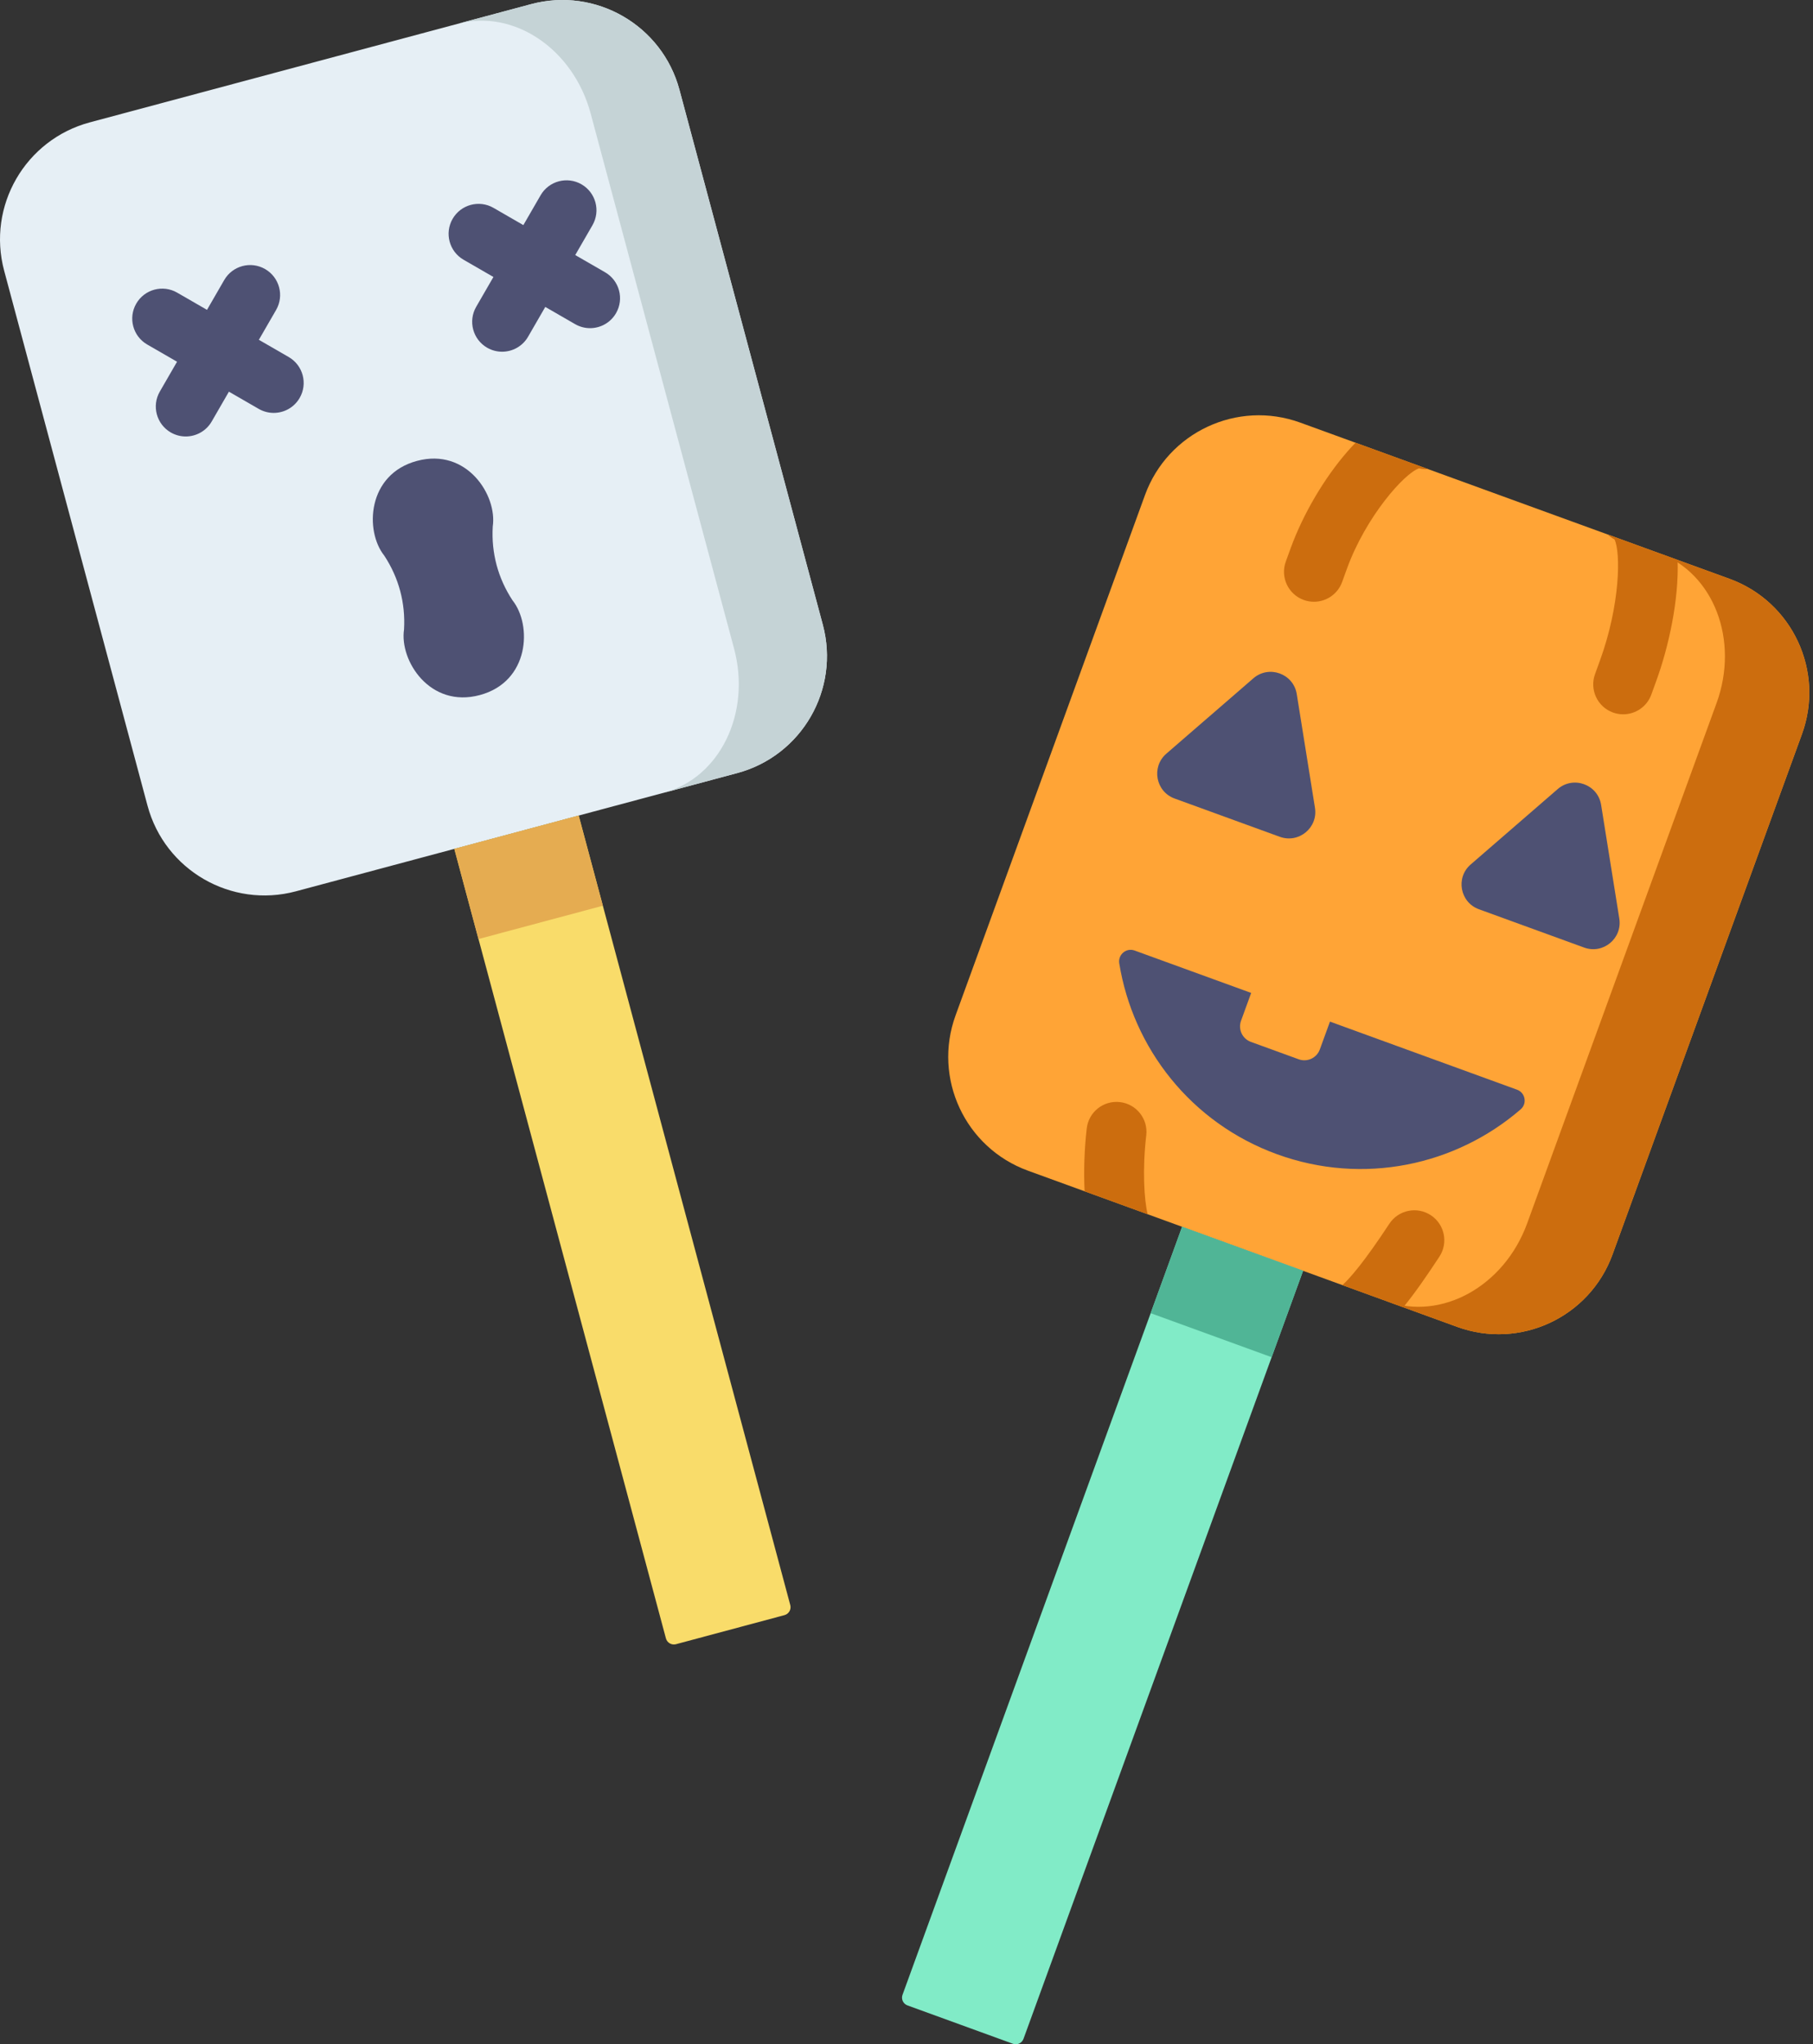 <?xml version="1.0" encoding="UTF-8"?>
<svg width="454px" height="512px" viewBox="0 0 454 512" version="1.1" xmlns="http://www.w3.org/2000/svg" xmlns:xlink="http://www.w3.org/1999/xlink">
    <rect x="0" y="0" width="454" height="512" fill="#333333" stroke="none"/>
    <!-- Generator: Sketch 49.1 (51147) - http://www.bohemiancoding.com/sketch -->
    <title>008-marshmallow</title>
    <desc>Created with Sketch.</desc>
    <defs></defs>
    <g id="login" stroke="none" stroke-width="1" fill="none" fill-rule="evenodd">
        <g id="008-marshmallow" fill-rule="nonzero">
            <path d="M1.043,67.809 L36.938,201.777 C41.277,217.965 57.914,227.57 74.102,223.234 L184.586,193.629 C200.773,189.293 210.379,172.656 206.043,156.469 L170.145,22.496 C165.809,6.309 149.168,-3.297 132.98,1.043 L22.5,30.645 C6.312,34.984 -3.297,51.621 1.043,67.809 Z" id="Shape" fill="#E6EFF5"></path>
            <path d="M206.043,156.469 L170.145,22.496 C165.809,6.309 149.168,-3.297 132.98,1.043 L114.609,5.965 C128.668,2.199 143.582,12.266 147.918,28.453 L183.816,162.422 C188.152,178.605 180.273,194.781 166.215,198.551 L184.586,193.629 C200.773,189.293 210.379,172.656 206.043,156.469 Z" id="Shape" fill="#C5D3D6"></path>
            <path d="M72.293,89.418 L64.824,85.105 L69.137,77.637 C71.207,74.051 69.98,69.461 66.391,67.391 C62.805,65.32 58.219,66.547 56.148,70.137 L51.836,77.605 L44.363,73.293 C40.777,71.223 36.191,72.453 34.121,76.039 C32.047,79.625 33.277,84.211 36.863,86.285 L44.336,90.598 L40.023,98.066 C37.949,101.652 39.18,106.242 42.766,108.312 C43.949,108.992 45.238,109.316 46.508,109.316 C49.102,109.316 51.621,107.973 53.012,105.566 L57.324,98.098 L64.793,102.41 C65.977,103.09 67.266,103.414 68.539,103.414 C71.129,103.414 73.652,102.07 75.039,99.664 C77.113,96.078 75.883,91.492 72.293,89.418 Z" id="Shape" fill="#4E5173"></path>
            <path d="M151.516,68.191 L144.047,63.879 L148.359,56.41 C150.43,52.824 149.203,48.234 145.613,46.164 C142.027,44.094 137.441,45.324 135.371,48.91 L131.055,56.379 L123.586,52.066 C120,49.992 115.414,51.223 113.34,54.812 C111.27,58.398 112.5,62.984 116.086,65.055 L123.559,69.371 L119.246,76.84 C117.172,80.426 118.402,85.012 121.988,87.086 C123.172,87.766 124.461,88.09 125.734,88.09 C128.324,88.09 130.844,86.746 132.234,84.34 L136.547,76.871 L144.016,81.184 C145.199,81.863 146.488,82.188 147.762,82.188 C150.352,82.188 152.875,80.844 154.262,78.438 C156.332,74.852 155.105,70.262 151.516,68.191 Z" id="Shape" fill="#4E5173"></path>
            <path d="M120.141,174.086 C107.656,177.441 99.992,165.449 101.176,157.637 C101.555,151 99.871,144.719 96.227,139.164 C91.293,132.988 91.934,118.77 104.426,115.434 C116.91,112.078 124.57,124.07 123.391,131.887 C123.012,138.52 124.695,144.801 128.34,150.359 C133.27,156.535 132.633,170.75 120.141,174.086 Z" id="Shape" fill="#4E5173"></path>
            <path d="M113.773,212.605 L166.754,410.336 C167.051,411.438 168.18,412.09 169.281,411.797 L196.438,404.52 C197.535,404.227 198.191,403.094 197.895,401.996 L144.914,204.262 L113.773,212.605 Z" id="Shape" fill="#F9DC6A"></path>
            <polygon id="Shape" fill="#E5AC51" points="113.766 212.602 144.906 204.258 150.957 226.848 119.816 235.188"></polygon>
            <path d="M286.723,123.984 L239.285,254.316 C233.555,270.062 241.672,287.477 257.422,293.207 L364.902,332.328 C380.652,338.059 398.062,329.941 403.797,314.191 L451.234,183.863 C456.965,168.113 448.844,150.703 433.098,144.969 L325.613,105.848 C309.867,100.117 292.453,108.238 286.723,123.984 Z" id="Shape" fill="#FFA436"></path>
            <g id="Group" transform="translate(271, 110)" fill="#CC6D0E">
                <path d="M162.098,34.969 L144.426,28.535 C158.125,33.523 164.586,50.332 158.855,66.078 L111.418,196.41 C105.688,212.156 89.938,220.879 76.234,215.895 L93.906,222.328 C109.652,228.059 127.066,219.938 132.797,204.191 L180.234,73.863 C185.965,58.113 177.844,40.699 162.098,34.969 Z" id="Shape"></path>
                <path d="M87.293,194.355 C83.836,192.082 79.184,193.039 76.906,196.5 C70.645,206.031 67.086,210.113 65.156,211.863 L80.402,217.414 C83.438,213.707 86.434,209.316 89.441,204.742 C91.719,201.281 90.758,196.629 87.293,194.355 Z" id="Shape"></path>
                <path d="M135.465,68.902 C138.531,68.902 141.41,67.008 142.516,63.957 L143.738,60.582 C146.863,52 149.461,40.219 149.094,30.238 L131.562,23.855 C132.07,24.34 132.648,24.758 133.293,25.094 C134.879,28.352 134.73,41.484 129.641,55.461 L128.414,58.844 C127.004,62.738 129.016,67.039 132.91,68.453 C133.75,68.758 134.617,68.902 135.465,68.902 Z" id="Shape"></path>
                <path d="M66.422,3.078 C60.613,9.734 55.301,18.773 52.207,27.273 L50.98,30.656 C49.566,34.551 51.578,38.852 55.473,40.266 C56.32,40.57 57.18,40.715 58.031,40.715 C61.098,40.715 63.977,38.82 65.082,35.773 L66.305,32.398 C71.062,19.336 80.699,8.504 84.344,7.301 C85.109,7.492 85.879,7.551 86.633,7.504 L68.445,0.883 C67.781,1.562 67.109,2.293 66.422,3.078 Z" id="Shape"></path>
                <path d="M16.039,174.348 C16.52,170.234 13.574,166.508 9.461,166.027 C5.34,165.543 1.621,168.492 1.137,172.605 C0.531,177.789 0.352,183.457 0.602,188.367 L16.387,194.113 C15.508,190.512 15.039,182.867 16.039,174.348 Z" id="Shape"></path>
            </g>
            <path d="M296.016,307.254 L226,499.617 C225.613,500.688 226.164,501.871 227.234,502.262 L240.625,507.133 L253.652,511.875 C254.723,512.266 255.906,511.715 256.297,510.641 L326.312,318.281 L296.016,307.254 Z" id="Shape" fill="#81EBC7"></path>
            <polygon id="Shape" fill="#50B596" points="296.016 307.254 288.141 328.891 303.469 334.469 318.434 339.918 326.309 318.281"></polygon>
            <path d="M320.484,209.582 L294.133,199.992 C289.391,198.266 288.25,192.078 292.062,188.77 L313.859,169.887 C317.777,166.492 323.906,168.723 324.727,173.844 L329.285,202.32 C330.082,207.305 325.23,211.309 320.484,209.582 Z" id="Shape" fill="#4E5173"></path>
            <path d="M396.699,237.324 L370.348,227.73 C365.602,226.004 364.461,219.816 368.277,216.512 L390.07,197.629 C393.992,194.23 400.121,196.461 400.941,201.582 L405.496,230.059 C406.293,235.043 401.441,239.051 396.699,237.324 Z" id="Shape" fill="#4E5173"></path>
            <path d="M333.043,255.867 L330.504,262.836 C329.727,264.98 327.355,266.086 325.211,265.305 L313.242,260.949 C311.098,260.168 309.992,257.797 310.773,255.652 L313.309,248.684 L284.129,238.066 C282.039,237.305 279.922,239.082 280.277,241.273 C283.699,262.465 298.184,281.223 319.785,289.086 C341.395,296.949 364.559,291.883 380.801,277.836 C382.469,276.391 381.965,273.676 379.891,272.922 L333.043,255.867 Z" id="Shape" fill="#4E5173"></path>
        </g>
    </g>
</svg>
